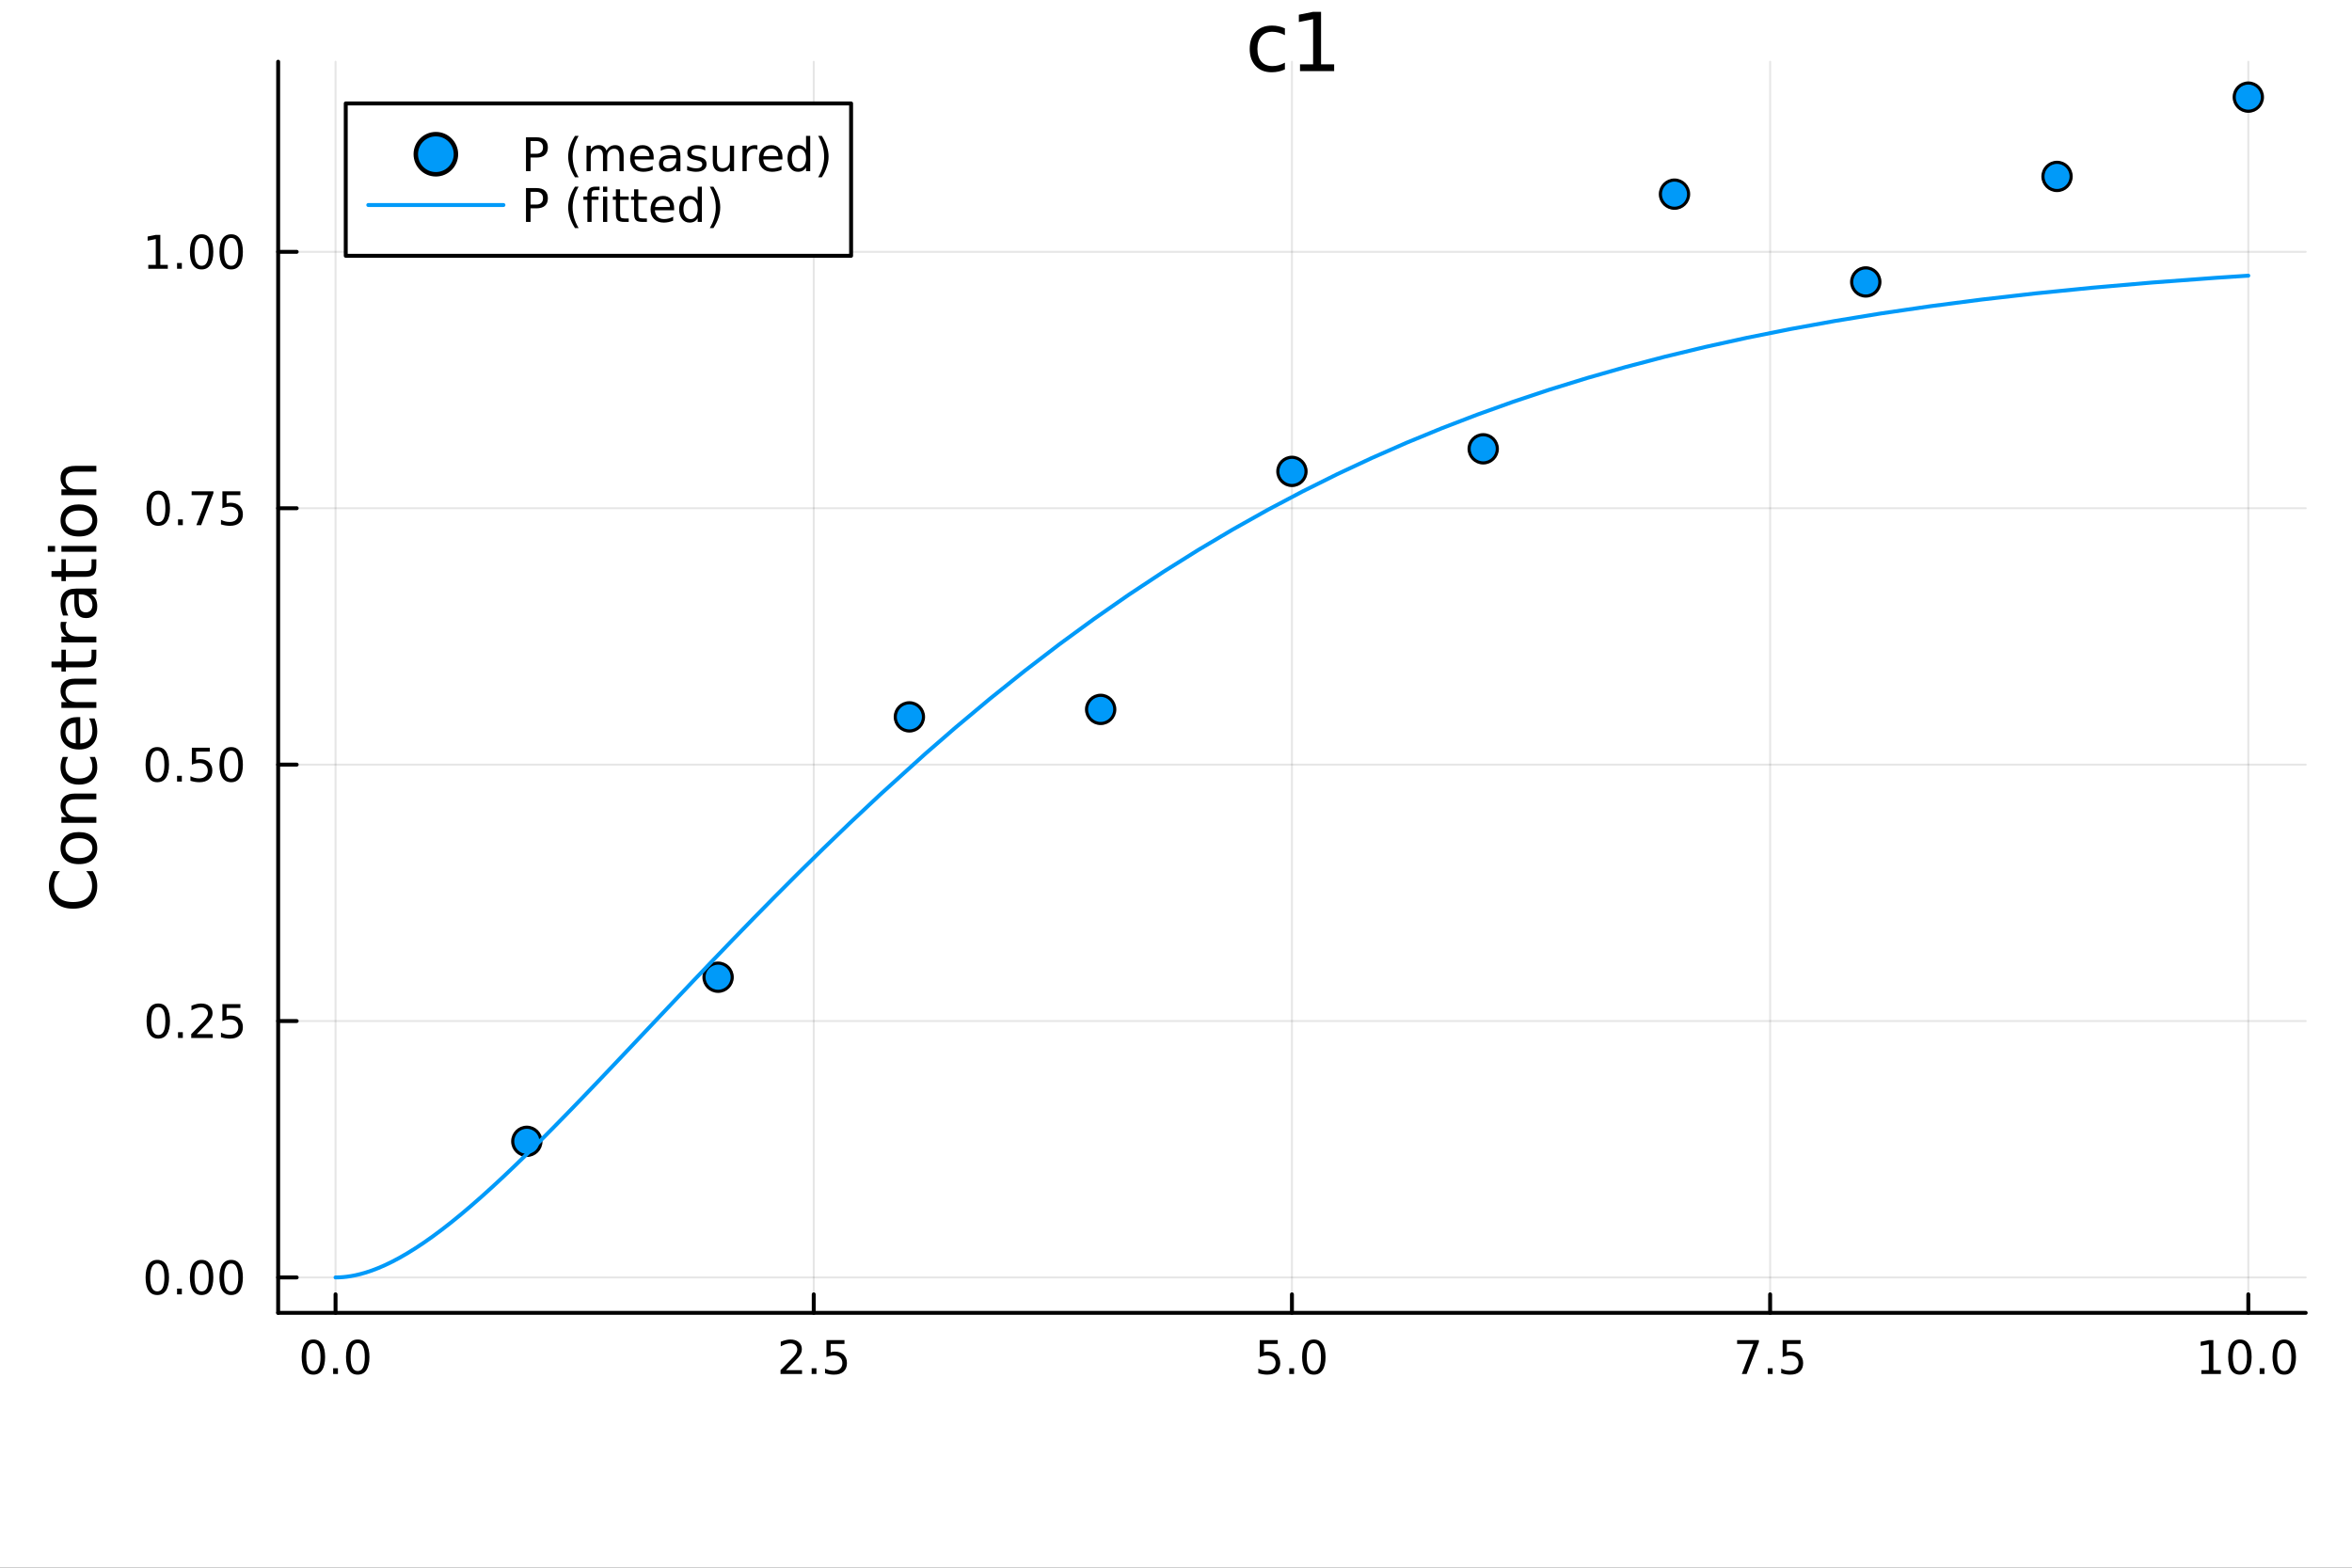 <?xml version="1.0" encoding="utf-8"?>
<svg xmlns="http://www.w3.org/2000/svg" xmlns:xlink="http://www.w3.org/1999/xlink" width="600" height="400" viewBox="0 0 2400 1600">
<rect x="0" y="0" width="2400" height="1600" fill="#333333" stroke="none"/>
<defs>
  <clipPath id="clip200">
    <rect x="0" y="0" width="2400" height="1600"/>
  </clipPath>
</defs>
<path clip-path="url(#clip200)" d="M0 1600 L2400 1600 L2400 0 L0 0  Z" fill="#ffffff" fill-rule="evenodd" fill-opacity="1"/>
<defs>
  <clipPath id="clip201">
    <rect x="480" y="0" width="1681" height="1600"/>
  </clipPath>
</defs>
<path clip-path="url(#clip200)" d="M283.843 1339.91 L2352.76 1339.91 L2352.76 62.992 L283.843 62.992  Z" fill="#ffffff" fill-rule="evenodd" fill-opacity="1"/>
<defs>
  <clipPath id="clip202">
    <rect x="283" y="62" width="2070" height="1278"/>
  </clipPath>
</defs>
<polyline clip-path="url(#clip202)" style="stroke:#000000; stroke-linecap:round; stroke-linejoin:round; stroke-width:2; stroke-opacity:0.1; fill:none" points="342.397,1339.91 342.397,62.992 "/>
<polyline clip-path="url(#clip202)" style="stroke:#000000; stroke-linecap:round; stroke-linejoin:round; stroke-width:2; stroke-opacity:0.1; fill:none" points="830.348,1339.91 830.348,62.992 "/>
<polyline clip-path="url(#clip202)" style="stroke:#000000; stroke-linecap:round; stroke-linejoin:round; stroke-width:2; stroke-opacity:0.1; fill:none" points="1318.3,1339.91 1318.3,62.992 "/>
<polyline clip-path="url(#clip202)" style="stroke:#000000; stroke-linecap:round; stroke-linejoin:round; stroke-width:2; stroke-opacity:0.1; fill:none" points="1806.25,1339.91 1806.25,62.992 "/>
<polyline clip-path="url(#clip202)" style="stroke:#000000; stroke-linecap:round; stroke-linejoin:round; stroke-width:2; stroke-opacity:0.1; fill:none" points="2294.2,1339.91 2294.2,62.992 "/>
<polyline clip-path="url(#clip200)" style="stroke:#000000; stroke-linecap:round; stroke-linejoin:round; stroke-width:4; stroke-opacity:1; fill:none" points="283.843,1339.91 2352.76,1339.91 "/>
<polyline clip-path="url(#clip200)" style="stroke:#000000; stroke-linecap:round; stroke-linejoin:round; stroke-width:4; stroke-opacity:1; fill:none" points="342.397,1339.91 342.397,1321.01 "/>
<polyline clip-path="url(#clip200)" style="stroke:#000000; stroke-linecap:round; stroke-linejoin:round; stroke-width:4; stroke-opacity:1; fill:none" points="830.348,1339.91 830.348,1321.01 "/>
<polyline clip-path="url(#clip200)" style="stroke:#000000; stroke-linecap:round; stroke-linejoin:round; stroke-width:4; stroke-opacity:1; fill:none" points="1318.3,1339.91 1318.3,1321.01 "/>
<polyline clip-path="url(#clip200)" style="stroke:#000000; stroke-linecap:round; stroke-linejoin:round; stroke-width:4; stroke-opacity:1; fill:none" points="1806.25,1339.91 1806.25,1321.01 "/>
<polyline clip-path="url(#clip200)" style="stroke:#000000; stroke-linecap:round; stroke-linejoin:round; stroke-width:4; stroke-opacity:1; fill:none" points="2294.2,1339.91 2294.2,1321.01 "/>
<path clip-path="url(#clip200)" d="M319.781 1370.82 Q316.17 1370.82 314.341 1374.39 Q312.536 1377.93 312.536 1385.06 Q312.536 1392.17 314.341 1395.73 Q316.17 1399.27 319.781 1399.27 Q323.415 1399.27 325.221 1395.73 Q327.05 1392.17 327.05 1385.06 Q327.05 1377.93 325.221 1374.39 Q323.415 1370.82 319.781 1370.82 M319.781 1367.12 Q325.591 1367.12 328.647 1371.73 Q331.725 1376.31 331.725 1385.06 Q331.725 1393.79 328.647 1398.39 Q325.591 1402.98 319.781 1402.98 Q313.971 1402.98 310.892 1398.39 Q307.837 1393.79 307.837 1385.06 Q307.837 1376.31 310.892 1371.73 Q313.971 1367.12 319.781 1367.12 Z" fill="#000000" fill-rule="nonzero" fill-opacity="1" /><path clip-path="url(#clip200)" d="M339.943 1396.43 L344.827 1396.43 L344.827 1402.31 L339.943 1402.31 L339.943 1396.43 Z" fill="#000000" fill-rule="nonzero" fill-opacity="1" /><path clip-path="url(#clip200)" d="M365.012 1370.82 Q361.401 1370.82 359.573 1374.39 Q357.767 1377.93 357.767 1385.06 Q357.767 1392.17 359.573 1395.73 Q361.401 1399.27 365.012 1399.27 Q368.647 1399.27 370.452 1395.73 Q372.281 1392.17 372.281 1385.06 Q372.281 1377.93 370.452 1374.39 Q368.647 1370.82 365.012 1370.82 M365.012 1367.12 Q370.822 1367.12 373.878 1371.73 Q376.957 1376.31 376.957 1385.06 Q376.957 1393.79 373.878 1398.39 Q370.822 1402.98 365.012 1402.98 Q359.202 1402.98 356.123 1398.39 Q353.068 1393.79 353.068 1385.06 Q353.068 1376.31 356.123 1371.73 Q359.202 1367.12 365.012 1367.12 Z" fill="#000000" fill-rule="nonzero" fill-opacity="1" /><path clip-path="url(#clip200)" d="M802.084 1398.37 L818.404 1398.37 L818.404 1402.31 L796.459 1402.31 L796.459 1398.37 Q799.121 1395.62 803.705 1390.99 Q808.311 1386.33 809.492 1384.99 Q811.737 1382.47 812.617 1380.73 Q813.519 1378.97 813.519 1377.28 Q813.519 1374.53 811.575 1372.79 Q809.654 1371.06 806.552 1371.06 Q804.353 1371.06 801.899 1371.82 Q799.468 1372.58 796.691 1374.13 L796.691 1369.41 Q799.515 1368.28 801.968 1367.7 Q804.422 1367.12 806.459 1367.12 Q811.83 1367.12 815.024 1369.81 Q818.218 1372.49 818.218 1376.98 Q818.218 1379.11 817.408 1381.03 Q816.621 1382.93 814.515 1385.52 Q813.936 1386.19 810.834 1389.41 Q807.732 1392.61 802.084 1398.37 Z" fill="#000000" fill-rule="nonzero" fill-opacity="1" /><path clip-path="url(#clip200)" d="M828.218 1396.43 L833.103 1396.43 L833.103 1402.31 L828.218 1402.31 L828.218 1396.43 Z" fill="#000000" fill-rule="nonzero" fill-opacity="1" /><path clip-path="url(#clip200)" d="M843.334 1367.75 L861.69 1367.75 L861.69 1371.68 L847.616 1371.68 L847.616 1380.15 Q848.635 1379.81 849.653 1379.64 Q850.672 1379.46 851.69 1379.46 Q857.477 1379.46 860.857 1382.63 Q864.237 1385.8 864.237 1391.22 Q864.237 1396.8 860.764 1399.9 Q857.292 1402.98 850.973 1402.98 Q848.797 1402.98 846.528 1402.61 Q844.283 1402.24 841.876 1401.5 L841.876 1396.8 Q843.959 1397.93 846.181 1398.49 Q848.403 1399.04 850.88 1399.04 Q854.885 1399.04 857.223 1396.94 Q859.561 1394.83 859.561 1391.22 Q859.561 1387.61 857.223 1385.5 Q854.885 1383.39 850.88 1383.39 Q849.005 1383.39 847.13 1383.81 Q845.278 1384.23 843.334 1385.11 L843.334 1367.75 Z" fill="#000000" fill-rule="nonzero" fill-opacity="1" /><path clip-path="url(#clip200)" d="M1285.46 1367.75 L1303.82 1367.75 L1303.82 1371.68 L1289.75 1371.68 L1289.75 1380.15 Q1290.76 1379.81 1291.78 1379.64 Q1292.8 1379.46 1293.82 1379.46 Q1299.61 1379.46 1302.99 1382.63 Q1306.37 1385.8 1306.37 1391.22 Q1306.37 1396.8 1302.89 1399.9 Q1299.42 1402.98 1293.1 1402.98 Q1290.93 1402.98 1288.66 1402.61 Q1286.41 1402.24 1284.01 1401.5 L1284.01 1396.8 Q1286.09 1397.93 1288.31 1398.49 Q1290.53 1399.04 1293.01 1399.04 Q1297.01 1399.04 1299.35 1396.94 Q1301.69 1394.83 1301.69 1391.22 Q1301.69 1387.61 1299.35 1385.5 Q1297.01 1383.39 1293.01 1383.39 Q1291.14 1383.39 1289.26 1383.81 Q1287.41 1384.23 1285.46 1385.11 L1285.46 1367.75 Z" fill="#000000" fill-rule="nonzero" fill-opacity="1" /><path clip-path="url(#clip200)" d="M1315.58 1396.43 L1320.46 1396.43 L1320.46 1402.31 L1315.58 1402.31 L1315.58 1396.43 Z" fill="#000000" fill-rule="nonzero" fill-opacity="1" /><path clip-path="url(#clip200)" d="M1340.65 1370.82 Q1337.04 1370.82 1335.21 1374.39 Q1333.4 1377.93 1333.4 1385.06 Q1333.4 1392.17 1335.21 1395.73 Q1337.04 1399.27 1340.65 1399.27 Q1344.28 1399.27 1346.09 1395.73 Q1347.92 1392.17 1347.92 1385.06 Q1347.92 1377.93 1346.09 1374.39 Q1344.28 1370.82 1340.65 1370.82 M1340.65 1367.12 Q1346.46 1367.12 1349.51 1371.73 Q1352.59 1376.31 1352.59 1385.06 Q1352.59 1393.79 1349.51 1398.39 Q1346.46 1402.98 1340.65 1402.98 Q1334.84 1402.98 1331.76 1398.39 Q1328.7 1393.79 1328.7 1385.06 Q1328.7 1376.31 1331.76 1371.73 Q1334.84 1367.12 1340.65 1367.12 Z" fill="#000000" fill-rule="nonzero" fill-opacity="1" /><path clip-path="url(#clip200)" d="M1772.57 1367.75 L1794.79 1367.75 L1794.79 1369.74 L1782.25 1402.31 L1777.36 1402.31 L1789.17 1371.68 L1772.57 1371.68 L1772.57 1367.75 Z" fill="#000000" fill-rule="nonzero" fill-opacity="1" /><path clip-path="url(#clip200)" d="M1803.91 1396.43 L1808.8 1396.43 L1808.8 1402.31 L1803.91 1402.31 L1803.91 1396.43 Z" fill="#000000" fill-rule="nonzero" fill-opacity="1" /><path clip-path="url(#clip200)" d="M1819.03 1367.75 L1837.38 1367.75 L1837.38 1371.68 L1823.31 1371.68 L1823.31 1380.15 Q1824.33 1379.81 1825.35 1379.64 Q1826.37 1379.46 1827.38 1379.46 Q1833.17 1379.46 1836.55 1382.63 Q1839.93 1385.8 1839.93 1391.22 Q1839.93 1396.8 1836.46 1399.9 Q1832.99 1402.98 1826.67 1402.98 Q1824.49 1402.98 1822.22 1402.61 Q1819.98 1402.24 1817.57 1401.5 L1817.57 1396.8 Q1819.65 1397.93 1821.88 1398.49 Q1824.1 1399.04 1826.57 1399.04 Q1830.58 1399.04 1832.92 1396.94 Q1835.25 1394.83 1835.25 1391.22 Q1835.25 1387.61 1832.92 1385.5 Q1830.58 1383.39 1826.57 1383.39 Q1824.7 1383.39 1822.82 1383.81 Q1820.97 1384.23 1819.03 1385.11 L1819.03 1367.75 Z" fill="#000000" fill-rule="nonzero" fill-opacity="1" /><path clip-path="url(#clip200)" d="M2246.27 1398.37 L2253.91 1398.37 L2253.91 1372 L2245.6 1373.67 L2245.6 1369.41 L2253.87 1367.75 L2258.54 1367.75 L2258.54 1398.37 L2266.18 1398.37 L2266.18 1402.31 L2246.27 1402.31 L2246.27 1398.37 Z" fill="#000000" fill-rule="nonzero" fill-opacity="1" /><path clip-path="url(#clip200)" d="M2285.63 1370.82 Q2282.01 1370.82 2280.19 1374.39 Q2278.38 1377.93 2278.38 1385.06 Q2278.38 1392.17 2280.19 1395.73 Q2282.01 1399.27 2285.63 1399.27 Q2289.26 1399.27 2291.07 1395.73 Q2292.89 1392.17 2292.89 1385.06 Q2292.89 1377.93 2291.07 1374.39 Q2289.26 1370.82 2285.63 1370.82 M2285.63 1367.12 Q2291.44 1367.12 2294.49 1371.73 Q2297.57 1376.31 2297.57 1385.06 Q2297.57 1393.79 2294.49 1398.39 Q2291.44 1402.98 2285.63 1402.98 Q2279.82 1402.98 2276.74 1398.39 Q2273.68 1393.79 2273.68 1385.06 Q2273.68 1376.31 2276.74 1371.73 Q2279.82 1367.12 2285.63 1367.12 Z" fill="#000000" fill-rule="nonzero" fill-opacity="1" /><path clip-path="url(#clip200)" d="M2305.79 1396.43 L2310.67 1396.43 L2310.67 1402.31 L2305.79 1402.31 L2305.79 1396.43 Z" fill="#000000" fill-rule="nonzero" fill-opacity="1" /><path clip-path="url(#clip200)" d="M2330.86 1370.82 Q2327.25 1370.82 2325.42 1374.39 Q2323.61 1377.93 2323.61 1385.06 Q2323.61 1392.17 2325.42 1395.73 Q2327.25 1399.27 2330.86 1399.27 Q2334.49 1399.27 2336.3 1395.73 Q2338.13 1392.17 2338.13 1385.06 Q2338.13 1377.93 2336.3 1374.39 Q2334.49 1370.82 2330.86 1370.82 M2330.86 1367.12 Q2336.67 1367.12 2339.72 1371.73 Q2342.8 1376.31 2342.8 1385.06 Q2342.8 1393.79 2339.72 1398.39 Q2336.67 1402.98 2330.86 1402.98 Q2325.05 1402.98 2321.97 1398.39 Q2318.91 1393.79 2318.91 1385.06 Q2318.91 1376.31 2321.97 1371.73 Q2325.05 1367.12 2330.86 1367.12 Z" fill="#000000" fill-rule="nonzero" fill-opacity="1" /><polyline clip-path="url(#clip202)" style="stroke:#000000; stroke-linecap:round; stroke-linejoin:round; stroke-width:2; stroke-opacity:0.1; fill:none" points="283.843,1303.77 2352.76,1303.77 "/>
<polyline clip-path="url(#clip202)" style="stroke:#000000; stroke-linecap:round; stroke-linejoin:round; stroke-width:2; stroke-opacity:0.1; fill:none" points="283.843,1042.08 2352.76,1042.08 "/>
<polyline clip-path="url(#clip202)" style="stroke:#000000; stroke-linecap:round; stroke-linejoin:round; stroke-width:2; stroke-opacity:0.1; fill:none" points="283.843,780.394 2352.76,780.394 "/>
<polyline clip-path="url(#clip202)" style="stroke:#000000; stroke-linecap:round; stroke-linejoin:round; stroke-width:2; stroke-opacity:0.1; fill:none" points="283.843,518.707 2352.76,518.707 "/>
<polyline clip-path="url(#clip202)" style="stroke:#000000; stroke-linecap:round; stroke-linejoin:round; stroke-width:2; stroke-opacity:0.1; fill:none" points="283.843,257.021 2352.76,257.021 "/>
<polyline clip-path="url(#clip200)" style="stroke:#000000; stroke-linecap:round; stroke-linejoin:round; stroke-width:4; stroke-opacity:1; fill:none" points="283.843,1339.91 283.843,62.992 "/>
<polyline clip-path="url(#clip200)" style="stroke:#000000; stroke-linecap:round; stroke-linejoin:round; stroke-width:4; stroke-opacity:1; fill:none" points="283.843,1303.77 302.74,1303.77 "/>
<polyline clip-path="url(#clip200)" style="stroke:#000000; stroke-linecap:round; stroke-linejoin:round; stroke-width:4; stroke-opacity:1; fill:none" points="283.843,1042.08 302.74,1042.08 "/>
<polyline clip-path="url(#clip200)" style="stroke:#000000; stroke-linecap:round; stroke-linejoin:round; stroke-width:4; stroke-opacity:1; fill:none" points="283.843,780.394 302.74,780.394 "/>
<polyline clip-path="url(#clip200)" style="stroke:#000000; stroke-linecap:round; stroke-linejoin:round; stroke-width:4; stroke-opacity:1; fill:none" points="283.843,518.707 302.74,518.707 "/>
<polyline clip-path="url(#clip200)" style="stroke:#000000; stroke-linecap:round; stroke-linejoin:round; stroke-width:4; stroke-opacity:1; fill:none" points="283.843,257.021 302.74,257.021 "/>
<path clip-path="url(#clip200)" d="M160.505 1289.57 Q156.894 1289.57 155.065 1293.13 Q153.26 1296.67 153.26 1303.8 Q153.26 1310.91 155.065 1314.47 Q156.894 1318.01 160.505 1318.01 Q164.139 1318.01 165.945 1314.47 Q167.774 1310.91 167.774 1303.8 Q167.774 1296.67 165.945 1293.13 Q164.139 1289.57 160.505 1289.57 M160.505 1285.86 Q166.315 1285.86 169.371 1290.47 Q172.449 1295.05 172.449 1303.8 Q172.449 1312.53 169.371 1317.13 Q166.315 1321.72 160.505 1321.72 Q154.695 1321.72 151.616 1317.13 Q148.561 1312.53 148.561 1303.8 Q148.561 1295.05 151.616 1290.47 Q154.695 1285.86 160.505 1285.86 Z" fill="#000000" fill-rule="nonzero" fill-opacity="1" /><path clip-path="url(#clip200)" d="M180.667 1315.17 L185.551 1315.17 L185.551 1321.05 L180.667 1321.05 L180.667 1315.17 Z" fill="#000000" fill-rule="nonzero" fill-opacity="1" /><path clip-path="url(#clip200)" d="M205.736 1289.57 Q202.125 1289.57 200.296 1293.13 Q198.491 1296.67 198.491 1303.8 Q198.491 1310.91 200.296 1314.47 Q202.125 1318.01 205.736 1318.01 Q209.371 1318.01 211.176 1314.47 Q213.005 1310.91 213.005 1303.8 Q213.005 1296.67 211.176 1293.13 Q209.371 1289.57 205.736 1289.57 M205.736 1285.86 Q211.546 1285.86 214.602 1290.47 Q217.681 1295.05 217.681 1303.8 Q217.681 1312.53 214.602 1317.13 Q211.546 1321.72 205.736 1321.72 Q199.926 1321.72 196.847 1317.13 Q193.792 1312.53 193.792 1303.8 Q193.792 1295.05 196.847 1290.47 Q199.926 1285.86 205.736 1285.86 Z" fill="#000000" fill-rule="nonzero" fill-opacity="1" /><path clip-path="url(#clip200)" d="M235.898 1289.57 Q232.287 1289.57 230.458 1293.13 Q228.653 1296.67 228.653 1303.8 Q228.653 1310.91 230.458 1314.47 Q232.287 1318.01 235.898 1318.01 Q239.532 1318.01 241.338 1314.47 Q243.167 1310.91 243.167 1303.8 Q243.167 1296.67 241.338 1293.13 Q239.532 1289.57 235.898 1289.57 M235.898 1285.86 Q241.708 1285.86 244.764 1290.47 Q247.843 1295.05 247.843 1303.8 Q247.843 1312.53 244.764 1317.13 Q241.708 1321.72 235.898 1321.72 Q230.088 1321.72 227.009 1317.13 Q223.954 1312.53 223.954 1303.8 Q223.954 1295.05 227.009 1290.47 Q230.088 1285.86 235.898 1285.86 Z" fill="#000000" fill-rule="nonzero" fill-opacity="1" /><path clip-path="url(#clip200)" d="M161.5 1027.88 Q157.889 1027.88 156.061 1031.44 Q154.255 1034.99 154.255 1042.11 Q154.255 1049.22 156.061 1052.79 Q157.889 1056.33 161.5 1056.33 Q165.135 1056.33 166.94 1052.79 Q168.769 1049.22 168.769 1042.11 Q168.769 1034.99 166.94 1031.44 Q165.135 1027.88 161.5 1027.88 M161.5 1024.18 Q167.311 1024.18 170.366 1028.78 Q173.445 1033.36 173.445 1042.11 Q173.445 1050.84 170.366 1055.45 Q167.311 1060.03 161.5 1060.03 Q155.69 1060.03 152.612 1055.45 Q149.556 1050.84 149.556 1042.11 Q149.556 1033.36 152.612 1028.78 Q155.69 1024.18 161.5 1024.18 Z" fill="#000000" fill-rule="nonzero" fill-opacity="1" /><path clip-path="url(#clip200)" d="M181.662 1053.48 L186.547 1053.48 L186.547 1059.36 L181.662 1059.36 L181.662 1053.48 Z" fill="#000000" fill-rule="nonzero" fill-opacity="1" /><path clip-path="url(#clip200)" d="M200.759 1055.42 L217.079 1055.42 L217.079 1059.36 L195.134 1059.36 L195.134 1055.42 Q197.796 1052.67 202.38 1048.04 Q206.986 1043.39 208.167 1042.05 Q210.412 1039.52 211.292 1037.79 Q212.195 1036.03 212.195 1034.34 Q212.195 1031.58 210.25 1029.85 Q208.329 1028.11 205.227 1028.11 Q203.028 1028.11 200.574 1028.87 Q198.144 1029.64 195.366 1031.19 L195.366 1026.47 Q198.19 1025.33 200.644 1024.75 Q203.097 1024.18 205.134 1024.18 Q210.505 1024.18 213.699 1026.86 Q216.894 1029.55 216.894 1034.04 Q216.894 1036.17 216.083 1038.09 Q215.296 1039.99 213.19 1042.58 Q212.611 1043.25 209.509 1046.47 Q206.408 1049.66 200.759 1055.42 Z" fill="#000000" fill-rule="nonzero" fill-opacity="1" /><path clip-path="url(#clip200)" d="M226.94 1024.8 L245.296 1024.8 L245.296 1028.74 L231.222 1028.74 L231.222 1037.21 Q232.241 1036.86 233.259 1036.7 Q234.278 1036.51 235.296 1036.51 Q241.083 1036.51 244.463 1039.68 Q247.843 1042.86 247.843 1048.27 Q247.843 1053.85 244.37 1056.95 Q240.898 1060.03 234.579 1060.03 Q232.403 1060.03 230.134 1059.66 Q227.889 1059.29 225.482 1058.55 L225.482 1053.85 Q227.565 1054.99 229.787 1055.54 Q232.009 1056.1 234.486 1056.1 Q238.491 1056.1 240.829 1053.99 Q243.167 1051.88 243.167 1048.27 Q243.167 1044.66 240.829 1042.55 Q238.491 1040.45 234.486 1040.45 Q232.611 1040.45 230.736 1040.86 Q228.884 1041.28 226.94 1042.16 L226.94 1024.8 Z" fill="#000000" fill-rule="nonzero" fill-opacity="1" /><path clip-path="url(#clip200)" d="M160.505 766.192 Q156.894 766.192 155.065 769.757 Q153.26 773.299 153.26 780.428 Q153.26 787.535 155.065 791.1 Q156.894 794.641 160.505 794.641 Q164.139 794.641 165.945 791.1 Q167.774 787.535 167.774 780.428 Q167.774 773.299 165.945 769.757 Q164.139 766.192 160.505 766.192 M160.505 762.489 Q166.315 762.489 169.371 767.095 Q172.449 771.678 172.449 780.428 Q172.449 789.155 169.371 793.762 Q166.315 798.345 160.505 798.345 Q154.695 798.345 151.616 793.762 Q148.561 789.155 148.561 780.428 Q148.561 771.678 151.616 767.095 Q154.695 762.489 160.505 762.489 Z" fill="#000000" fill-rule="nonzero" fill-opacity="1" /><path clip-path="url(#clip200)" d="M180.667 791.794 L185.551 791.794 L185.551 797.674 L180.667 797.674 L180.667 791.794 Z" fill="#000000" fill-rule="nonzero" fill-opacity="1" /><path clip-path="url(#clip200)" d="M195.783 763.114 L214.139 763.114 L214.139 767.049 L200.065 767.049 L200.065 775.521 Q201.084 775.174 202.102 775.012 Q203.121 774.827 204.139 774.827 Q209.926 774.827 213.306 777.998 Q216.685 781.169 216.685 786.586 Q216.685 792.164 213.213 795.266 Q209.741 798.345 203.421 798.345 Q201.246 798.345 198.977 797.975 Q196.732 797.604 194.324 796.864 L194.324 792.164 Q196.408 793.299 198.63 793.854 Q200.852 794.41 203.329 794.41 Q207.333 794.41 209.671 792.303 Q212.009 790.197 212.009 786.586 Q212.009 782.975 209.671 780.868 Q207.333 778.762 203.329 778.762 Q201.454 778.762 199.579 779.178 Q197.727 779.595 195.783 780.475 L195.783 763.114 Z" fill="#000000" fill-rule="nonzero" fill-opacity="1" /><path clip-path="url(#clip200)" d="M235.898 766.192 Q232.287 766.192 230.458 769.757 Q228.653 773.299 228.653 780.428 Q228.653 787.535 230.458 791.1 Q232.287 794.641 235.898 794.641 Q239.532 794.641 241.338 791.1 Q243.167 787.535 243.167 780.428 Q243.167 773.299 241.338 769.757 Q239.532 766.192 235.898 766.192 M235.898 762.489 Q241.708 762.489 244.764 767.095 Q247.843 771.678 247.843 780.428 Q247.843 789.155 244.764 793.762 Q241.708 798.345 235.898 798.345 Q230.088 798.345 227.009 793.762 Q223.954 789.155 223.954 780.428 Q223.954 771.678 227.009 767.095 Q230.088 762.489 235.898 762.489 Z" fill="#000000" fill-rule="nonzero" fill-opacity="1" /><path clip-path="url(#clip200)" d="M161.5 504.506 Q157.889 504.506 156.061 508.071 Q154.255 511.612 154.255 518.742 Q154.255 525.849 156.061 529.413 Q157.889 532.955 161.5 532.955 Q165.135 532.955 166.94 529.413 Q168.769 525.849 168.769 518.742 Q168.769 511.612 166.94 508.071 Q165.135 504.506 161.5 504.506 M161.5 500.802 Q167.311 500.802 170.366 505.409 Q173.445 509.992 173.445 518.742 Q173.445 527.469 170.366 532.075 Q167.311 536.659 161.5 536.659 Q155.69 536.659 152.612 532.075 Q149.556 527.469 149.556 518.742 Q149.556 509.992 152.612 505.409 Q155.69 500.802 161.5 500.802 Z" fill="#000000" fill-rule="nonzero" fill-opacity="1" /><path clip-path="url(#clip200)" d="M181.662 530.108 L186.547 530.108 L186.547 535.987 L181.662 535.987 L181.662 530.108 Z" fill="#000000" fill-rule="nonzero" fill-opacity="1" /><path clip-path="url(#clip200)" d="M195.551 501.427 L217.773 501.427 L217.773 503.418 L205.227 535.987 L200.343 535.987 L212.148 505.363 L195.551 505.363 L195.551 501.427 Z" fill="#000000" fill-rule="nonzero" fill-opacity="1" /><path clip-path="url(#clip200)" d="M226.94 501.427 L245.296 501.427 L245.296 505.363 L231.222 505.363 L231.222 513.835 Q232.241 513.487 233.259 513.325 Q234.278 513.14 235.296 513.14 Q241.083 513.14 244.463 516.312 Q247.843 519.483 247.843 524.899 Q247.843 530.478 244.37 533.58 Q240.898 536.659 234.579 536.659 Q232.403 536.659 230.134 536.288 Q227.889 535.918 225.482 535.177 L225.482 530.478 Q227.565 531.612 229.787 532.168 Q232.009 532.723 234.486 532.723 Q238.491 532.723 240.829 530.617 Q243.167 528.511 243.167 524.899 Q243.167 521.288 240.829 519.182 Q238.491 517.075 234.486 517.075 Q232.611 517.075 230.736 517.492 Q228.884 517.909 226.94 518.788 L226.94 501.427 Z" fill="#000000" fill-rule="nonzero" fill-opacity="1" /><path clip-path="url(#clip200)" d="M151.315 270.366 L158.954 270.366 L158.954 244 L150.644 245.667 L150.644 241.408 L158.908 239.741 L163.584 239.741 L163.584 270.366 L171.223 270.366 L171.223 274.301 L151.315 274.301 L151.315 270.366 Z" fill="#000000" fill-rule="nonzero" fill-opacity="1" /><path clip-path="url(#clip200)" d="M180.667 268.421 L185.551 268.421 L185.551 274.301 L180.667 274.301 L180.667 268.421 Z" fill="#000000" fill-rule="nonzero" fill-opacity="1" /><path clip-path="url(#clip200)" d="M205.736 242.82 Q202.125 242.82 200.296 246.384 Q198.491 249.926 198.491 257.056 Q198.491 264.162 200.296 267.727 Q202.125 271.269 205.736 271.269 Q209.371 271.269 211.176 267.727 Q213.005 264.162 213.005 257.056 Q213.005 249.926 211.176 246.384 Q209.371 242.82 205.736 242.82 M205.736 239.116 Q211.546 239.116 214.602 243.722 Q217.681 248.306 217.681 257.056 Q217.681 265.783 214.602 270.389 Q211.546 274.972 205.736 274.972 Q199.926 274.972 196.847 270.389 Q193.792 265.783 193.792 257.056 Q193.792 248.306 196.847 243.722 Q199.926 239.116 205.736 239.116 Z" fill="#000000" fill-rule="nonzero" fill-opacity="1" /><path clip-path="url(#clip200)" d="M235.898 242.82 Q232.287 242.82 230.458 246.384 Q228.653 249.926 228.653 257.056 Q228.653 264.162 230.458 267.727 Q232.287 271.269 235.898 271.269 Q239.532 271.269 241.338 267.727 Q243.167 264.162 243.167 257.056 Q243.167 249.926 241.338 246.384 Q239.532 242.82 235.898 242.82 M235.898 239.116 Q241.708 239.116 244.764 243.722 Q247.843 248.306 247.843 257.056 Q247.843 265.783 244.764 270.389 Q241.708 274.972 235.898 274.972 Q230.088 274.972 227.009 270.389 Q223.954 265.783 223.954 257.056 Q223.954 248.306 227.009 243.722 Q230.088 239.116 235.898 239.116 Z" fill="#000000" fill-rule="nonzero" fill-opacity="1" /><path clip-path="url(#clip200)" d="M54.445 889.094 L61.224 889.094 Q58.201 892.34 56.705 896.033 Q55.209 899.693 55.209 903.831 Q55.209 911.979 60.206 916.307 Q65.171 920.636 74.592 920.636 Q83.982 920.636 88.979 916.307 Q93.944 911.979 93.944 903.831 Q93.944 899.693 92.448 896.033 Q90.952 892.34 87.928 889.094 L94.644 889.094 Q96.936 892.468 98.082 896.255 Q99.228 900.011 99.228 904.212 Q99.228 915.002 92.639 921.209 Q86.019 927.415 74.592 927.415 Q63.134 927.415 56.546 921.209 Q49.925 915.002 49.925 904.212 Q49.925 899.947 51.071 896.192 Q52.185 892.404 54.445 889.094 Z" fill="#000000" fill-rule="nonzero" fill-opacity="1" /><path clip-path="url(#clip200)" d="M66.763 865.604 Q66.763 870.315 70.455 873.052 Q74.115 875.79 80.513 875.79 Q86.91 875.79 90.602 873.084 Q94.262 870.347 94.262 865.604 Q94.262 860.926 90.57 858.188 Q86.878 855.451 80.513 855.451 Q74.179 855.451 70.487 858.188 Q66.763 860.926 66.763 865.604 M61.797 865.604 Q61.797 857.966 66.763 853.605 Q71.728 849.245 80.513 849.245 Q89.265 849.245 94.262 853.605 Q99.228 857.966 99.228 865.604 Q99.228 873.275 94.262 877.636 Q89.265 881.964 80.513 881.964 Q71.728 881.964 66.763 877.636 Q61.797 873.275 61.797 865.604 Z" fill="#000000" fill-rule="nonzero" fill-opacity="1" /><path clip-path="url(#clip200)" d="M76.789 809.905 L98.305 809.905 L98.305 815.761 L76.98 815.761 Q71.919 815.761 69.404 817.734 Q66.89 819.708 66.89 823.654 Q66.89 828.397 69.914 831.134 Q72.937 833.871 78.157 833.871 L98.305 833.871 L98.305 839.76 L62.657 839.76 L62.657 833.871 L68.195 833.871 Q64.98 831.771 63.389 828.938 Q61.797 826.073 61.797 822.35 Q61.797 816.207 65.617 813.056 Q69.404 809.905 76.789 809.905 Z" fill="#000000" fill-rule="nonzero" fill-opacity="1" /><path clip-path="url(#clip200)" d="M64.025 772.57 L69.5 772.57 Q68.131 775.052 67.463 777.567 Q66.763 780.049 66.763 782.596 Q66.763 788.293 70.391 791.444 Q73.988 794.595 80.513 794.595 Q87.037 794.595 90.666 791.444 Q94.262 788.293 94.262 782.596 Q94.262 780.049 93.594 777.567 Q92.894 775.052 91.525 772.57 L96.936 772.57 Q98.082 775.02 98.655 777.662 Q99.228 780.272 99.228 783.232 Q99.228 791.285 94.167 796.027 Q89.106 800.77 80.513 800.77 Q71.791 800.77 66.794 795.995 Q61.797 791.189 61.797 782.85 Q61.797 780.145 62.37 777.567 Q62.911 774.989 64.025 772.57 Z" fill="#000000" fill-rule="nonzero" fill-opacity="1" /><path clip-path="url(#clip200)" d="M79.017 731.893 L81.881 731.893 L81.881 758.82 Q87.928 758.438 91.111 755.191 Q94.262 751.913 94.262 746.088 Q94.262 742.715 93.435 739.563 Q92.607 736.381 90.952 733.261 L96.49 733.261 Q97.827 736.412 98.527 739.723 Q99.228 743.033 99.228 746.438 Q99.228 754.968 94.262 759.966 Q89.297 764.931 80.831 764.931 Q72.078 764.931 66.954 760.22 Q61.797 755.478 61.797 747.457 Q61.797 740.264 66.444 736.094 Q71.059 731.893 79.017 731.893 M77.298 737.749 Q72.492 737.813 69.627 740.455 Q66.763 743.065 66.763 747.393 Q66.763 752.295 69.532 755.255 Q72.301 758.183 77.33 758.629 L77.298 737.749 Z" fill="#000000" fill-rule="nonzero" fill-opacity="1" /><path clip-path="url(#clip200)" d="M76.789 692.648 L98.305 692.648 L98.305 698.505 L76.98 698.505 Q71.919 698.505 69.404 700.478 Q66.89 702.451 66.89 706.398 Q66.89 711.141 69.914 713.878 Q72.937 716.615 78.157 716.615 L98.305 716.615 L98.305 722.503 L62.657 722.503 L62.657 716.615 L68.195 716.615 Q64.98 714.514 63.389 711.682 Q61.797 708.817 61.797 705.093 Q61.797 698.95 65.617 695.799 Q69.404 692.648 76.789 692.648 Z" fill="#000000" fill-rule="nonzero" fill-opacity="1" /><path clip-path="url(#clip200)" d="M52.535 675.174 L62.657 675.174 L62.657 663.111 L67.208 663.111 L67.208 675.174 L86.56 675.174 Q90.92 675.174 92.162 673.997 Q93.403 672.787 93.403 669.127 L93.403 663.111 L98.305 663.111 L98.305 669.127 Q98.305 675.906 95.79 678.485 Q93.244 681.063 86.56 681.063 L67.208 681.063 L67.208 685.359 L62.657 685.359 L62.657 681.063 L52.535 681.063 L52.535 675.174 Z" fill="#000000" fill-rule="nonzero" fill-opacity="1" /><path clip-path="url(#clip200)" d="M68.131 634.752 Q67.558 635.739 67.304 636.916 Q67.017 638.062 67.017 639.463 Q67.017 644.428 70.264 647.102 Q73.478 649.743 79.526 649.743 L98.305 649.743 L98.305 655.632 L62.657 655.632 L62.657 649.743 L68.195 649.743 Q64.948 647.897 63.389 644.937 Q61.797 641.977 61.797 637.744 Q61.797 637.139 61.893 636.407 Q61.956 635.675 62.116 634.784 L68.131 634.752 Z" fill="#000000" fill-rule="nonzero" fill-opacity="1" /><path clip-path="url(#clip200)" d="M80.385 612.408 Q80.385 619.506 82.008 622.244 Q83.632 624.981 87.547 624.981 Q90.666 624.981 92.512 622.944 Q94.326 620.875 94.326 617.342 Q94.326 612.472 90.889 609.544 Q87.419 606.584 81.69 606.584 L80.385 606.584 L80.385 612.408 M77.966 600.727 L98.305 600.727 L98.305 606.584 L92.894 606.584 Q96.14 608.589 97.7 611.581 Q99.228 614.573 99.228 618.902 Q99.228 624.376 96.172 627.623 Q93.085 630.837 87.928 630.837 Q81.913 630.837 78.857 626.827 Q75.802 622.785 75.802 614.796 L75.802 606.584 L75.229 606.584 Q71.187 606.584 68.991 609.257 Q66.763 611.899 66.763 616.705 Q66.763 619.761 67.495 622.657 Q68.227 625.554 69.691 628.227 L64.28 628.227 Q63.039 625.013 62.434 621.989 Q61.797 618.965 61.797 616.101 Q61.797 608.366 65.808 604.547 Q69.818 600.727 77.966 600.727 Z" fill="#000000" fill-rule="nonzero" fill-opacity="1" /><path clip-path="url(#clip200)" d="M52.535 582.872 L62.657 582.872 L62.657 570.809 L67.208 570.809 L67.208 582.872 L86.56 582.872 Q90.92 582.872 92.162 581.694 Q93.403 580.484 93.403 576.824 L93.403 570.809 L98.305 570.809 L98.305 576.824 Q98.305 583.604 95.79 586.182 Q93.244 588.76 86.56 588.76 L67.208 588.76 L67.208 593.057 L62.657 593.057 L62.657 588.76 L52.535 588.76 L52.535 582.872 Z" fill="#000000" fill-rule="nonzero" fill-opacity="1" /><path clip-path="url(#clip200)" d="M62.657 563.106 L62.657 557.25 L98.305 557.25 L98.305 563.106 L62.657 563.106 M48.779 563.106 L48.779 557.25 L56.196 557.25 L56.196 563.106 L48.779 563.106 Z" fill="#000000" fill-rule="nonzero" fill-opacity="1" /><path clip-path="url(#clip200)" d="M66.763 531.182 Q66.763 535.893 70.455 538.63 Q74.115 541.367 80.513 541.367 Q86.91 541.367 90.602 538.662 Q94.262 535.925 94.262 531.182 Q94.262 526.503 90.57 523.766 Q86.878 521.029 80.513 521.029 Q74.179 521.029 70.487 523.766 Q66.763 526.503 66.763 531.182 M61.797 531.182 Q61.797 523.543 66.763 519.183 Q71.728 514.822 80.513 514.822 Q89.265 514.822 94.262 519.183 Q99.228 523.543 99.228 531.182 Q99.228 538.853 94.262 543.213 Q89.265 547.542 80.513 547.542 Q71.728 547.542 66.763 543.213 Q61.797 538.853 61.797 531.182 Z" fill="#000000" fill-rule="nonzero" fill-opacity="1" /><path clip-path="url(#clip200)" d="M76.789 475.482 L98.305 475.482 L98.305 481.339 L76.98 481.339 Q71.919 481.339 69.404 483.312 Q66.89 485.285 66.89 489.232 Q66.89 493.975 69.914 496.712 Q72.937 499.449 78.157 499.449 L98.305 499.449 L98.305 505.337 L62.657 505.337 L62.657 499.449 L68.195 499.449 Q64.98 497.348 63.389 494.516 Q61.797 491.651 61.797 487.927 Q61.797 481.784 65.617 478.633 Q69.404 475.482 76.789 475.482 Z" fill="#000000" fill-rule="nonzero" fill-opacity="1" /><path clip-path="url(#clip200)" d="M1311.11 28.948 L1311.11 35.915 Q1307.95 34.173 1304.75 33.323 Q1301.59 32.431 1298.35 32.431 Q1291.1 32.431 1287.09 37.05 Q1283.08 41.627 1283.08 49.931 Q1283.08 58.236 1287.09 62.854 Q1291.1 67.431 1298.35 67.431 Q1301.59 67.431 1304.75 66.581 Q1307.95 65.689 1311.11 63.948 L1311.11 70.834 Q1307.99 72.292 1304.63 73.022 Q1301.31 73.751 1297.54 73.751 Q1287.29 73.751 1281.25 67.31 Q1275.22 60.869 1275.22 49.931 Q1275.22 38.832 1281.29 32.472 Q1287.41 26.112 1298.02 26.112 Q1301.47 26.112 1304.75 26.841 Q1308.03 27.53 1311.11 28.948 Z" fill="#000000" fill-rule="nonzero" fill-opacity="1" /><path clip-path="url(#clip200)" d="M1326.54 65.689 L1339.91 65.689 L1339.91 19.55 L1325.37 22.466 L1325.37 15.013 L1339.83 12.096 L1348.01 12.096 L1348.01 65.689 L1361.38 65.689 L1361.38 72.576 L1326.54 72.576 L1326.54 65.689 Z" fill="#000000" fill-rule="nonzero" fill-opacity="1" /><circle clip-path="url(#clip202)" cx="537.577" cy="1164.86" r="14.4" fill="#009af9" fill-rule="evenodd" fill-opacity="1" stroke="#000000" stroke-opacity="1" stroke-width="3.2"/>
<circle clip-path="url(#clip202)" cx="732.758" cy="997.357" r="14.4" fill="#009af9" fill-rule="evenodd" fill-opacity="1" stroke="#000000" stroke-opacity="1" stroke-width="3.2"/>
<circle clip-path="url(#clip202)" cx="927.938" cy="731.65" r="14.4" fill="#009af9" fill-rule="evenodd" fill-opacity="1" stroke="#000000" stroke-opacity="1" stroke-width="3.2"/>
<circle clip-path="url(#clip202)" cx="1123.12" cy="724.012" r="14.4" fill="#009af9" fill-rule="evenodd" fill-opacity="1" stroke="#000000" stroke-opacity="1" stroke-width="3.2"/>
<circle clip-path="url(#clip202)" cx="1318.3" cy="481.108" r="14.4" fill="#009af9" fill-rule="evenodd" fill-opacity="1" stroke="#000000" stroke-opacity="1" stroke-width="3.2"/>
<circle clip-path="url(#clip202)" cx="1513.48" cy="458.057" r="14.4" fill="#009af9" fill-rule="evenodd" fill-opacity="1" stroke="#000000" stroke-opacity="1" stroke-width="3.2"/>
<circle clip-path="url(#clip202)" cx="1708.66" cy="198.162" r="14.4" fill="#009af9" fill-rule="evenodd" fill-opacity="1" stroke="#000000" stroke-opacity="1" stroke-width="3.2"/>
<circle clip-path="url(#clip202)" cx="1903.84" cy="287.765" r="14.4" fill="#009af9" fill-rule="evenodd" fill-opacity="1" stroke="#000000" stroke-opacity="1" stroke-width="3.2"/>
<circle clip-path="url(#clip202)" cx="2099.02" cy="180.059" r="14.4" fill="#009af9" fill-rule="evenodd" fill-opacity="1" stroke="#000000" stroke-opacity="1" stroke-width="3.2"/>
<circle clip-path="url(#clip202)" cx="2294.2" cy="99.131" r="14.4" fill="#009af9" fill-rule="evenodd" fill-opacity="1" stroke="#000000" stroke-opacity="1" stroke-width="3.2"/>
<polyline clip-path="url(#clip202)" style="stroke:#009af9; stroke-linecap:round; stroke-linejoin:round; stroke-width:4; stroke-opacity:1; fill:none" points="342.397,1303.77 344.355,1303.74 346.919,1303.65 350.022,1303.44 353.704,1303.05 357.913,1302.43 362.639,1301.54 367.841,1300.3 373.493,1298.69 379.567,1296.66 386.039,1294.17 392.889,1291.2 400.103,1287.72 407.669,1283.71 415.579,1279.15 423.829,1274.03 432.417,1268.34 441.344,1262.06 450.613,1255.17 460.229,1247.68 470.198,1239.57 480.53,1230.83 491.234,1221.46 502.322,1211.45 513.805,1200.79 525.697,1189.47 538.014,1177.5 550.773,1164.85 563.99,1151.54 577.686,1137.56 591.883,1122.89 606.604,1107.54 621.875,1091.51 637.726,1074.79 654.19,1057.37 671.305,1039.26 689.115,1020.43 707.673,1000.88 727.042,980.584 747.3,959.523 768.549,937.651 790.922,914.906 814.61,891.18 839.912,866.286 867.359,839.849 898.238,810.863 944.29,769.216 974.931,742.604 1010.33,712.99 1045.72,684.607 1081.12,657.468 1116.52,631.576 1151.91,606.926 1187.31,583.506 1222.71,561.299 1258.1,540.281 1293.5,520.424 1328.9,501.698 1364.29,484.068 1399.69,467.496 1435.18,451.905 1470.95,437.185 1507.13,423.274 1543.84,410.111 1581.21,397.652 1619.37,385.857 1658.43,374.696 1698.53,364.143 1739.8,354.176 1782.4,344.775 1826.5,335.925 1872.27,327.611 1919.92,319.821 1969.69,312.542 2021.86,305.764 2076.73,299.479 2134.67,293.678 2196.11,288.353 2261.53,283.497 2294.2,281.35 "/>
<path clip-path="url(#clip200)" d="M352.806 261.076 L868.469 261.076 L868.469 105.556 L352.806 105.556  Z" fill="#ffffff" fill-rule="evenodd" fill-opacity="1"/>
<polyline clip-path="url(#clip200)" style="stroke:#000000; stroke-linecap:round; stroke-linejoin:round; stroke-width:4; stroke-opacity:1; fill:none" points="352.806,261.076 868.469,261.076 868.469,105.556 352.806,105.556 352.806,261.076 "/>
<circle clip-path="url(#clip200)" cx="444.758" cy="157.396" r="20.48" fill="#009af9" fill-rule="evenodd" fill-opacity="1" stroke="#000000" stroke-opacity="1" stroke-width="4.551"/>
<path clip-path="url(#clip200)" d="M541.386 143.958 L541.386 156.945 L547.265 156.945 Q550.529 156.945 552.311 155.255 Q554.094 153.565 554.094 150.44 Q554.094 147.338 552.311 145.648 Q550.529 143.958 547.265 143.958 L541.386 143.958 M536.71 140.116 L547.265 140.116 Q553.075 140.116 556.038 142.755 Q559.024 145.371 559.024 150.44 Q559.024 155.556 556.038 158.171 Q553.075 160.787 547.265 160.787 L541.386 160.787 L541.386 174.676 L536.71 174.676 L536.71 140.116 Z" fill="#000000" fill-rule="nonzero" fill-opacity="1" /><path clip-path="url(#clip200)" d="M590.413 138.704 Q587.311 144.028 585.807 149.236 Q584.302 154.445 584.302 159.792 Q584.302 165.139 585.807 170.394 Q587.334 175.625 590.413 180.926 L586.709 180.926 Q583.237 175.486 581.501 170.231 Q579.788 164.977 579.788 159.792 Q579.788 154.63 581.501 149.398 Q583.214 144.167 586.709 138.704 L590.413 138.704 Z" fill="#000000" fill-rule="nonzero" fill-opacity="1" /><path clip-path="url(#clip200)" d="M618.862 153.727 Q620.459 150.857 622.681 149.491 Q624.904 148.125 627.913 148.125 Q631.964 148.125 634.163 150.972 Q636.362 153.796 636.362 159.028 L636.362 174.676 L632.08 174.676 L632.08 159.167 Q632.08 155.44 630.76 153.634 Q629.441 151.829 626.732 151.829 Q623.422 151.829 621.501 154.028 Q619.58 156.227 619.58 160.023 L619.58 174.676 L615.297 174.676 L615.297 159.167 Q615.297 155.417 613.978 153.634 Q612.658 151.829 609.904 151.829 Q606.64 151.829 604.719 154.051 Q602.797 156.25 602.797 160.023 L602.797 174.676 L598.515 174.676 L598.515 148.75 L602.797 148.75 L602.797 152.778 Q604.256 150.394 606.293 149.259 Q608.33 148.125 611.131 148.125 Q613.955 148.125 615.922 149.56 Q617.913 150.995 618.862 153.727 Z" fill="#000000" fill-rule="nonzero" fill-opacity="1" /><path clip-path="url(#clip200)" d="M667.033 160.648 L667.033 162.732 L647.45 162.732 Q647.728 167.13 650.089 169.444 Q652.473 171.736 656.709 171.736 Q659.163 171.736 661.454 171.134 Q663.769 170.532 666.038 169.329 L666.038 173.356 Q663.746 174.329 661.339 174.838 Q658.931 175.347 656.454 175.347 Q650.251 175.347 646.617 171.736 Q643.005 168.125 643.005 161.968 Q643.005 155.602 646.431 151.875 Q649.88 148.125 655.714 148.125 Q660.945 148.125 663.978 151.505 Q667.033 154.861 667.033 160.648 M662.774 159.398 Q662.728 155.903 660.806 153.82 Q658.908 151.736 655.76 151.736 Q652.195 151.736 650.042 153.75 Q647.913 155.764 647.589 159.421 L662.774 159.398 Z" fill="#000000" fill-rule="nonzero" fill-opacity="1" /><path clip-path="url(#clip200)" d="M685.806 161.644 Q680.644 161.644 678.653 162.824 Q676.663 164.005 676.663 166.852 Q676.663 169.12 678.144 170.463 Q679.649 171.782 682.218 171.782 Q685.76 171.782 687.889 169.282 Q690.042 166.759 690.042 162.593 L690.042 161.644 L685.806 161.644 M694.301 159.884 L694.301 174.676 L690.042 174.676 L690.042 170.741 Q688.584 173.102 686.408 174.236 Q684.232 175.347 681.084 175.347 Q677.102 175.347 674.741 173.125 Q672.403 170.88 672.403 167.13 Q672.403 162.755 675.32 160.532 Q678.26 158.31 684.07 158.31 L690.042 158.31 L690.042 157.894 Q690.042 154.954 688.098 153.357 Q686.177 151.736 682.681 151.736 Q680.459 151.736 678.352 152.269 Q676.246 152.801 674.302 153.866 L674.302 149.931 Q676.64 149.028 678.839 148.588 Q681.038 148.125 683.121 148.125 Q688.746 148.125 691.524 151.042 Q694.301 153.958 694.301 159.884 Z" fill="#000000" fill-rule="nonzero" fill-opacity="1" /><path clip-path="url(#clip200)" d="M719.602 149.514 L719.602 153.542 Q717.797 152.616 715.852 152.153 Q713.908 151.69 711.825 151.69 Q708.653 151.69 707.056 152.662 Q705.482 153.634 705.482 155.579 Q705.482 157.06 706.616 157.917 Q707.75 158.75 711.176 159.514 L712.635 159.838 Q717.172 160.81 719.07 162.593 Q720.991 164.352 720.991 167.523 Q720.991 171.134 718.121 173.241 Q715.274 175.347 710.274 175.347 Q708.19 175.347 705.922 174.931 Q703.676 174.537 701.176 173.727 L701.176 169.329 Q703.538 170.556 705.829 171.181 Q708.121 171.782 710.366 171.782 Q713.375 171.782 714.996 170.764 Q716.616 169.722 716.616 167.847 Q716.616 166.111 715.436 165.185 Q714.278 164.259 710.32 163.403 L708.838 163.056 Q704.88 162.222 703.121 160.509 Q701.362 158.773 701.362 155.764 Q701.362 152.107 703.954 150.116 Q706.547 148.125 711.315 148.125 Q713.676 148.125 715.76 148.472 Q717.843 148.82 719.602 149.514 Z" fill="#000000" fill-rule="nonzero" fill-opacity="1" /><path clip-path="url(#clip200)" d="M727.334 164.444 L727.334 148.75 L731.593 148.75 L731.593 164.282 Q731.593 167.963 733.028 169.815 Q734.463 171.644 737.334 171.644 Q740.783 171.644 742.773 169.444 Q744.787 167.245 744.787 163.449 L744.787 148.75 L749.047 148.75 L749.047 174.676 L744.787 174.676 L744.787 170.694 Q743.236 173.056 741.176 174.213 Q739.139 175.347 736.431 175.347 Q731.963 175.347 729.648 172.569 Q727.334 169.792 727.334 164.444 M738.051 148.125 L738.051 148.125 Z" fill="#000000" fill-rule="nonzero" fill-opacity="1" /><path clip-path="url(#clip200)" d="M772.843 152.732 Q772.125 152.315 771.269 152.13 Q770.435 151.921 769.417 151.921 Q765.806 151.921 763.861 154.282 Q761.94 156.62 761.94 161.019 L761.94 174.676 L757.658 174.676 L757.658 148.75 L761.94 148.75 L761.94 152.778 Q763.283 150.417 765.435 149.283 Q767.588 148.125 770.667 148.125 Q771.107 148.125 771.639 148.195 Q772.171 148.241 772.82 148.357 L772.843 152.732 Z" fill="#000000" fill-rule="nonzero" fill-opacity="1" /><path clip-path="url(#clip200)" d="M798.444 160.648 L798.444 162.732 L778.861 162.732 Q779.139 167.13 781.5 169.444 Q783.884 171.736 788.12 171.736 Q790.574 171.736 792.866 171.134 Q795.181 170.532 797.449 169.329 L797.449 173.356 Q795.157 174.329 792.75 174.838 Q790.343 175.347 787.866 175.347 Q781.662 175.347 778.028 171.736 Q774.417 168.125 774.417 161.968 Q774.417 155.602 777.843 151.875 Q781.292 148.125 787.125 148.125 Q792.356 148.125 795.389 151.505 Q798.444 154.861 798.444 160.648 M794.185 159.398 Q794.139 155.903 792.218 153.82 Q790.319 151.736 787.171 151.736 Q783.607 151.736 781.454 153.75 Q779.324 155.764 779 159.421 L794.185 159.398 Z" fill="#000000" fill-rule="nonzero" fill-opacity="1" /><path clip-path="url(#clip200)" d="M822.495 152.685 L822.495 138.658 L826.754 138.658 L826.754 174.676 L822.495 174.676 L822.495 170.787 Q821.153 173.102 819.092 174.236 Q817.055 175.347 814.185 175.347 Q809.486 175.347 806.523 171.597 Q803.583 167.847 803.583 161.736 Q803.583 155.625 806.523 151.875 Q809.486 148.125 814.185 148.125 Q817.055 148.125 819.092 149.259 Q821.153 150.37 822.495 152.685 M807.981 161.736 Q807.981 166.435 809.903 169.12 Q811.847 171.782 815.227 171.782 Q818.606 171.782 820.551 169.12 Q822.495 166.435 822.495 161.736 Q822.495 157.037 820.551 154.375 Q818.606 151.69 815.227 151.69 Q811.847 151.69 809.903 154.375 Q807.981 157.037 807.981 161.736 Z" fill="#000000" fill-rule="nonzero" fill-opacity="1" /><path clip-path="url(#clip200)" d="M834.856 138.704 L838.56 138.704 Q842.032 144.167 843.745 149.398 Q845.481 154.63 845.481 159.792 Q845.481 164.977 843.745 170.231 Q842.032 175.486 838.56 180.926 L834.856 180.926 Q837.935 175.625 839.44 170.394 Q840.967 165.139 840.967 159.792 Q840.967 154.445 839.44 149.236 Q837.935 144.028 834.856 138.704 Z" fill="#000000" fill-rule="nonzero" fill-opacity="1" /><polyline clip-path="url(#clip200)" style="stroke:#009af9; stroke-linecap:round; stroke-linejoin:round; stroke-width:4; stroke-opacity:1; fill:none" points="375.794,209.236 513.722,209.236 "/>
<path clip-path="url(#clip200)" d="M541.386 195.798 L541.386 208.785 L547.265 208.785 Q550.529 208.785 552.311 207.095 Q554.094 205.405 554.094 202.28 Q554.094 199.178 552.311 197.488 Q550.529 195.798 547.265 195.798 L541.386 195.798 M536.71 191.956 L547.265 191.956 Q553.075 191.956 556.038 194.595 Q559.024 197.211 559.024 202.28 Q559.024 207.396 556.038 210.011 Q553.075 212.627 547.265 212.627 L541.386 212.627 L541.386 226.516 L536.71 226.516 L536.71 191.956 Z" fill="#000000" fill-rule="nonzero" fill-opacity="1" /><path clip-path="url(#clip200)" d="M590.413 190.544 Q587.311 195.868 585.807 201.076 Q584.302 206.285 584.302 211.632 Q584.302 216.979 585.807 222.234 Q587.334 227.465 590.413 232.766 L586.709 232.766 Q583.237 227.326 581.501 222.071 Q579.788 216.817 579.788 211.632 Q579.788 206.47 581.501 201.238 Q583.214 196.007 586.709 190.544 L590.413 190.544 Z" fill="#000000" fill-rule="nonzero" fill-opacity="1" /><path clip-path="url(#clip200)" d="M611.802 190.498 L611.802 194.039 L607.728 194.039 Q605.436 194.039 604.533 194.965 Q603.654 195.891 603.654 198.298 L603.654 200.59 L610.668 200.59 L610.668 203.9 L603.654 203.9 L603.654 226.516 L599.371 226.516 L599.371 203.9 L595.297 203.9 L595.297 200.59 L599.371 200.59 L599.371 198.785 Q599.371 194.456 601.385 192.488 Q603.399 190.498 607.774 190.498 L611.802 190.498 Z" fill="#000000" fill-rule="nonzero" fill-opacity="1" /><path clip-path="url(#clip200)" d="M615.367 200.59 L619.626 200.59 L619.626 226.516 L615.367 226.516 L615.367 200.59 M615.367 190.498 L619.626 190.498 L619.626 195.891 L615.367 195.891 L615.367 190.498 Z" fill="#000000" fill-rule="nonzero" fill-opacity="1" /><path clip-path="url(#clip200)" d="M632.751 193.229 L632.751 200.59 L641.524 200.59 L641.524 203.9 L632.751 203.9 L632.751 217.974 Q632.751 221.146 633.607 222.048 Q634.487 222.951 637.149 222.951 L641.524 222.951 L641.524 226.516 L637.149 226.516 Q632.218 226.516 630.343 224.687 Q628.468 222.835 628.468 217.974 L628.468 203.9 L625.343 203.9 L625.343 200.59 L628.468 200.59 L628.468 193.229 L632.751 193.229 Z" fill="#000000" fill-rule="nonzero" fill-opacity="1" /><path clip-path="url(#clip200)" d="M651.339 193.229 L651.339 200.59 L660.112 200.59 L660.112 203.9 L651.339 203.9 L651.339 217.974 Q651.339 221.146 652.195 222.048 Q653.075 222.951 655.737 222.951 L660.112 222.951 L660.112 226.516 L655.737 226.516 Q650.806 226.516 648.931 224.687 Q647.056 222.835 647.056 217.974 L647.056 203.9 L643.931 203.9 L643.931 200.59 L647.056 200.59 L647.056 193.229 L651.339 193.229 Z" fill="#000000" fill-rule="nonzero" fill-opacity="1" /><path clip-path="url(#clip200)" d="M687.889 212.488 L687.889 214.572 L668.306 214.572 Q668.584 218.97 670.945 221.284 Q673.329 223.576 677.565 223.576 Q680.019 223.576 682.311 222.974 Q684.626 222.372 686.894 221.169 L686.894 225.196 Q684.602 226.169 682.195 226.678 Q679.788 227.187 677.311 227.187 Q671.107 227.187 667.473 223.576 Q663.862 219.965 663.862 213.808 Q663.862 207.442 667.288 203.715 Q670.737 199.965 676.57 199.965 Q681.802 199.965 684.834 203.345 Q687.889 206.701 687.889 212.488 M683.63 211.238 Q683.584 207.743 681.663 205.66 Q679.765 203.576 676.616 203.576 Q673.052 203.576 670.899 205.59 Q668.769 207.604 668.445 211.261 L683.63 211.238 Z" fill="#000000" fill-rule="nonzero" fill-opacity="1" /><path clip-path="url(#clip200)" d="M711.94 204.525 L711.94 190.498 L716.199 190.498 L716.199 226.516 L711.94 226.516 L711.94 222.627 Q710.598 224.942 708.537 226.076 Q706.5 227.187 703.63 227.187 Q698.931 227.187 695.968 223.437 Q693.028 219.687 693.028 213.576 Q693.028 207.465 695.968 203.715 Q698.931 199.965 703.63 199.965 Q706.5 199.965 708.537 201.099 Q710.598 202.21 711.94 204.525 M697.426 213.576 Q697.426 218.275 699.348 220.96 Q701.292 223.622 704.672 223.622 Q708.051 223.622 709.996 220.96 Q711.94 218.275 711.94 213.576 Q711.94 208.877 709.996 206.215 Q708.051 203.53 704.672 203.53 Q701.292 203.53 699.348 206.215 Q697.426 208.877 697.426 213.576 Z" fill="#000000" fill-rule="nonzero" fill-opacity="1" /><path clip-path="url(#clip200)" d="M724.301 190.544 L728.005 190.544 Q731.477 196.007 733.19 201.238 Q734.926 206.47 734.926 211.632 Q734.926 216.817 733.19 222.071 Q731.477 227.326 728.005 232.766 L724.301 232.766 Q727.38 227.465 728.885 222.234 Q730.412 216.979 730.412 211.632 Q730.412 206.285 728.885 201.076 Q727.38 195.868 724.301 190.544 Z" fill="#000000" fill-rule="nonzero" fill-opacity="1" /></svg>
